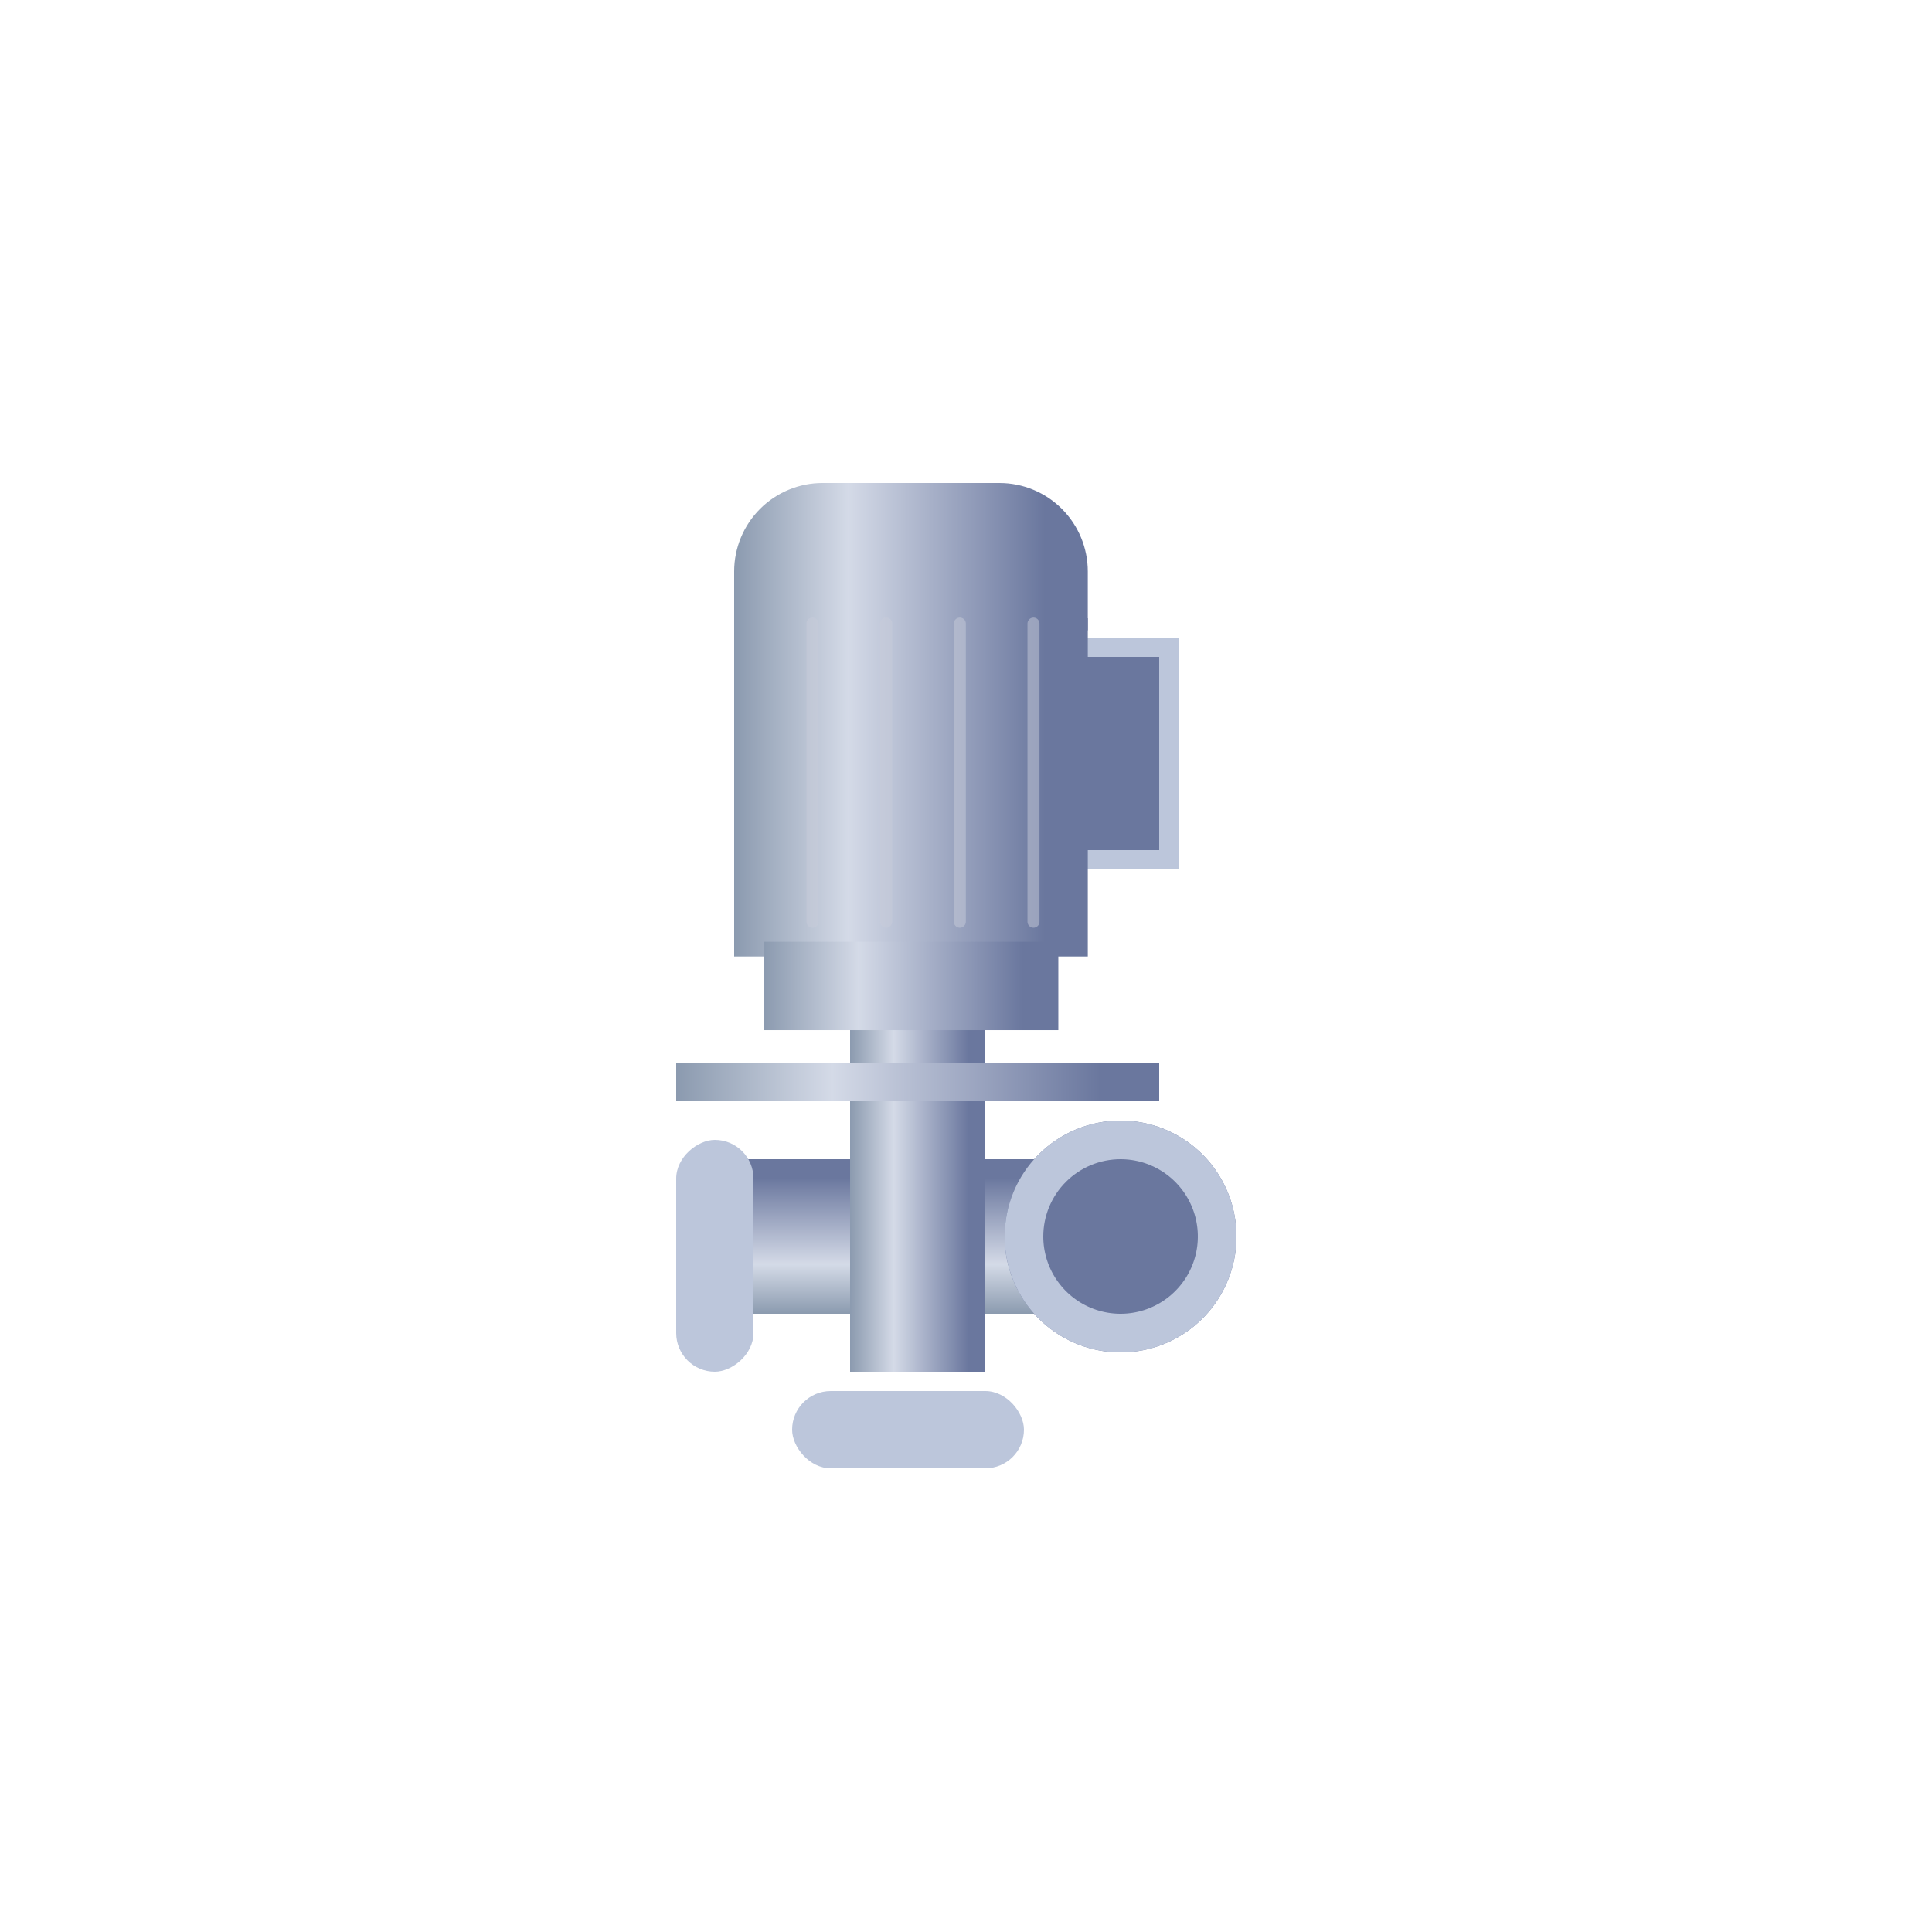 <svg width="100" height="100" viewBox="0 0 100 100" fill="none" xmlns="http://www.w3.org/2000/svg">
<path d="M36 60H46V68H36V60Z" fill="url(#paint0_linear_58_2)"/>
<g filter="url(#filter0_d_58_2)">
<rect x="35" y="70" width="12" height="4" rx="2" transform="rotate(-90 35 70)" fill="#BCC6DB"/>
</g>
<path d="M49 60H58V68H49V60Z" fill="url(#paint1_linear_58_2)"/>
<g filter="url(#filter1_i_58_2)">
<path d="M58 58C59.187 58 60.347 58.352 61.333 59.011C62.32 59.671 63.089 60.608 63.543 61.704C63.997 62.8 64.116 64.007 63.885 65.171C63.653 66.335 63.082 67.404 62.243 68.243C61.404 69.082 60.334 69.653 59.17 69.885C58.007 70.117 56.8 69.998 55.704 69.543C54.608 69.089 53.67 68.32 53.011 67.334C52.352 66.347 52 65.187 52 64C52 62.409 52.632 60.883 53.757 59.758C54.883 58.632 56.409 58 58 58Z" fill="#6A779E"/>
</g>
<path d="M58 59C58.989 59 59.956 59.294 60.778 59.843C61.6 60.392 62.241 61.173 62.619 62.087C62.998 63 63.097 64.006 62.904 64.976C62.711 65.946 62.235 66.837 61.535 67.536C60.836 68.235 59.945 68.711 58.975 68.904C58.005 69.097 57 68.998 56.087 68.62C55.173 68.241 54.392 67.6 53.843 66.778C53.293 65.956 53 64.989 53 64C53 62.674 53.527 61.402 54.465 60.465C55.402 59.527 56.674 59 58 59Z" stroke="#BCC6DB" stroke-width="2" stroke-miterlimit="10"/>
<path d="M44 25L44 71L51 71L51 25L44 25Z" fill="url(#paint2_linear_58_2)"/>
<path d="M35 55L35 57L60 57L60 55L35 55Z" fill="url(#paint3_linear_58_2)"/>
<g filter="url(#filter2_d_58_2)">
<rect x="41" y="71" width="12" height="4" rx="2" fill="#BCC6DB"/>
</g>
<g filter="url(#filter3_i_58_2)">
<path d="M55 33H61V45H55V33Z" fill="#6A779E"/>
</g>
<path d="M55.5 33.5H60.5V44.5H55.5V33.5Z" stroke="#BCC6DB" stroke-miterlimit="10"/>
<path d="M38 32L38 49.508L56.304 49.508L56.304 32L38 32Z" fill="url(#paint4_linear_58_2)"/>
<path d="M39.525 48.745L39.525 53.321L54.779 53.321L54.779 48.745L39.525 48.745Z" fill="url(#paint5_linear_58_2)"/>
<path d="M38 32.627L38 29.576C38 28.363 38.482 27.199 39.34 26.34C40.199 25.482 41.362 25 42.576 25L51.728 25C52.942 25 54.106 25.482 54.964 26.34C55.822 27.199 56.304 28.363 56.304 29.576L56.304 32.627L38 32.627Z" fill="url(#paint6_linear_58_2)"/>
<g filter="url(#filter4_d_58_2)">
<g opacity="0.502">
<path d="M41.432 47.707L41.432 32.276L41.432 47.707Z" stroke="#C8CCDA" stroke-width="0.621" stroke-linejoin="round"/>
</g>
</g>
<g filter="url(#filter5_d_58_2)">
<g opacity="0.502">
<path d="M49.059 47.707L49.059 32.276L49.059 47.707Z" stroke="#C8CCDA" stroke-width="0.621" stroke-linejoin="round"/>
</g>
</g>
<g filter="url(#filter6_d_58_2)">
<g opacity="0.502">
<path d="M45.246 47.707L45.246 32.276L45.246 47.707Z" stroke="#C8CCDA" stroke-width="0.621" stroke-linejoin="round"/>
</g>
</g>
<g filter="url(#filter7_d_58_2)">
<g opacity="0.502">
<path d="M52.872 47.707L52.872 32.276L52.872 47.707Z" stroke="#C8CCDA" stroke-width="0.621" stroke-linejoin="round"/>
</g>
</g>
<defs>
<filter id="filter0_d_58_2" x="33" y="57" width="8" height="16" filterUnits="userSpaceOnUse" color-interpolation-filters="sRGB">
<feFlood flood-opacity="0" result="BackgroundImageFix"/>
<feColorMatrix in="SourceAlpha" type="matrix" values="0 0 0 0 0 0 0 0 0 0 0 0 0 0 0 0 0 0 127 0" result="hardAlpha"/>
<feOffset dy="1"/>
<feGaussianBlur stdDeviation="1"/>
<feComposite in2="hardAlpha" operator="out"/>
<feColorMatrix type="matrix" values="0 0 0 0 0.016 0 0 0 0 0.271 0 0 0 0 0.38 0 0 0 0.55 0"/>
<feBlend mode="normal" in2="BackgroundImageFix" result="effect1_dropShadow_58_2"/>
<feBlend mode="normal" in="SourceGraphic" in2="effect1_dropShadow_58_2" result="shape"/>
</filter>
<filter id="filter1_i_58_2" x="52" y="58" width="12" height="12" filterUnits="userSpaceOnUse" color-interpolation-filters="sRGB">
<feFlood flood-opacity="0" result="BackgroundImageFix"/>
<feBlend mode="normal" in="SourceGraphic" in2="BackgroundImageFix" result="shape"/>
<feColorMatrix in="SourceAlpha" type="matrix" values="0 0 0 0 0 0 0 0 0 0 0 0 0 0 0 0 0 0 127 0" result="hardAlpha"/>
<feOffset/>
<feGaussianBlur stdDeviation="3"/>
<feComposite in2="hardAlpha" operator="arithmetic" k2="-1" k3="1"/>
<feColorMatrix type="matrix" values="0 0 0 0 0.016 0 0 0 0 0.271 0 0 0 0 0.38 0 0 0 0.55 0"/>
<feBlend mode="normal" in2="shape" result="effect1_innerShadow_58_2"/>
</filter>
<filter id="filter2_d_58_2" x="39" y="70" width="16" height="8" filterUnits="userSpaceOnUse" color-interpolation-filters="sRGB">
<feFlood flood-opacity="0" result="BackgroundImageFix"/>
<feColorMatrix in="SourceAlpha" type="matrix" values="0 0 0 0 0 0 0 0 0 0 0 0 0 0 0 0 0 0 127 0" result="hardAlpha"/>
<feOffset dy="1"/>
<feGaussianBlur stdDeviation="1"/>
<feComposite in2="hardAlpha" operator="out"/>
<feColorMatrix type="matrix" values="0 0 0 0 0.016 0 0 0 0 0.271 0 0 0 0 0.38 0 0 0 0.55 0"/>
<feBlend mode="normal" in2="BackgroundImageFix" result="effect1_dropShadow_58_2"/>
<feBlend mode="normal" in="SourceGraphic" in2="effect1_dropShadow_58_2" result="shape"/>
</filter>
<filter id="filter3_i_58_2" x="55" y="33" width="6" height="12" filterUnits="userSpaceOnUse" color-interpolation-filters="sRGB">
<feFlood flood-opacity="0" result="BackgroundImageFix"/>
<feBlend mode="normal" in="SourceGraphic" in2="BackgroundImageFix" result="shape"/>
<feColorMatrix in="SourceAlpha" type="matrix" values="0 0 0 0 0 0 0 0 0 0 0 0 0 0 0 0 0 0 127 0" result="hardAlpha"/>
<feOffset/>
<feGaussianBlur stdDeviation="3"/>
<feComposite in2="hardAlpha" operator="arithmetic" k2="-1" k3="1"/>
<feColorMatrix type="matrix" values="0 0 0 0 0.016 0 0 0 0 0.271 0 0 0 0 0.38 0 0 0 0.55 0"/>
<feBlend mode="normal" in2="shape" result="effect1_innerShadow_58_2"/>
</filter>
<filter id="filter4_d_58_2" x="41.122" y="31.965" width="1.242" height="16.052" filterUnits="userSpaceOnUse" color-interpolation-filters="sRGB">
<feFlood flood-opacity="0" result="BackgroundImageFix"/>
<feColorMatrix in="SourceAlpha" type="matrix" values="0 0 0 0 0 0 0 0 0 0 0 0 0 0 0 0 0 0 127 0" result="hardAlpha"/>
<feOffset dx="0.621"/>
<feColorMatrix type="matrix" values="0 0 0 0 0.016 0 0 0 0 0.271 0 0 0 0 0.38 0 0 0 0.549 0"/>
<feBlend mode="normal" in2="BackgroundImageFix" result="effect1_dropShadow_58_2"/>
<feBlend mode="normal" in="SourceGraphic" in2="effect1_dropShadow_58_2" result="shape"/>
</filter>
<filter id="filter5_d_58_2" x="48.748" y="31.965" width="1.242" height="16.052" filterUnits="userSpaceOnUse" color-interpolation-filters="sRGB">
<feFlood flood-opacity="0" result="BackgroundImageFix"/>
<feColorMatrix in="SourceAlpha" type="matrix" values="0 0 0 0 0 0 0 0 0 0 0 0 0 0 0 0 0 0 127 0" result="hardAlpha"/>
<feOffset dx="0.621"/>
<feColorMatrix type="matrix" values="0 0 0 0 0.016 0 0 0 0 0.271 0 0 0 0 0.38 0 0 0 0.549 0"/>
<feBlend mode="normal" in2="BackgroundImageFix" result="effect1_dropShadow_58_2"/>
<feBlend mode="normal" in="SourceGraphic" in2="effect1_dropShadow_58_2" result="shape"/>
</filter>
<filter id="filter6_d_58_2" x="44.935" y="31.965" width="1.242" height="16.052" filterUnits="userSpaceOnUse" color-interpolation-filters="sRGB">
<feFlood flood-opacity="0" result="BackgroundImageFix"/>
<feColorMatrix in="SourceAlpha" type="matrix" values="0 0 0 0 0 0 0 0 0 0 0 0 0 0 0 0 0 0 127 0" result="hardAlpha"/>
<feOffset dx="0.621"/>
<feColorMatrix type="matrix" values="0 0 0 0 0.016 0 0 0 0 0.271 0 0 0 0 0.38 0 0 0 0.549 0"/>
<feBlend mode="normal" in2="BackgroundImageFix" result="effect1_dropShadow_58_2"/>
<feBlend mode="normal" in="SourceGraphic" in2="effect1_dropShadow_58_2" result="shape"/>
</filter>
<filter id="filter7_d_58_2" x="52.562" y="31.965" width="1.242" height="16.052" filterUnits="userSpaceOnUse" color-interpolation-filters="sRGB">
<feFlood flood-opacity="0" result="BackgroundImageFix"/>
<feColorMatrix in="SourceAlpha" type="matrix" values="0 0 0 0 0 0 0 0 0 0 0 0 0 0 0 0 0 0 127 0" result="hardAlpha"/>
<feOffset dx="0.621"/>
<feColorMatrix type="matrix" values="0 0 0 0 0.016 0 0 0 0 0.271 0 0 0 0 0.38 0 0 0 0.549 0"/>
<feBlend mode="normal" in2="BackgroundImageFix" result="effect1_dropShadow_58_2"/>
<feBlend mode="normal" in="SourceGraphic" in2="effect1_dropShadow_58_2" result="shape"/>
</filter>
<linearGradient id="paint0_linear_58_2" x1="40.545" y1="60" x2="40.545" y2="68" gradientUnits="userSpaceOnUse">
<stop offset="0.12" stop-color="#6A779E"/>
<stop offset="0.68" stop-color="#D4DAE7"/>
<stop offset="1" stop-color="#8B9AAF"/>
</linearGradient>
<linearGradient id="paint1_linear_58_2" x1="53.091" y1="60" x2="53.091" y2="68" gradientUnits="userSpaceOnUse">
<stop offset="0.12" stop-color="#6A779E"/>
<stop offset="0.68" stop-color="#D4DAE7"/>
<stop offset="1" stop-color="#8B9AAF"/>
</linearGradient>
<linearGradient id="paint2_linear_58_2" x1="51" y1="48" x2="44" y2="48" gradientUnits="userSpaceOnUse">
<stop stop-color="#6A779E"/>
<stop offset="0.122" stop-color="#6A779E"/>
<stop offset="0.677" stop-color="#D4DAE7"/>
<stop offset="1" stop-color="#8B9AAF"/>
</linearGradient>
<linearGradient id="paint3_linear_58_2" x1="60" y1="56" x2="35" y2="56" gradientUnits="userSpaceOnUse">
<stop stop-color="#6A779E"/>
<stop offset="0.122" stop-color="#6A779E"/>
<stop offset="0.677" stop-color="#D4DAE7"/>
<stop offset="1" stop-color="#8B9AAF"/>
</linearGradient>
<linearGradient id="paint4_linear_58_2" x1="56.304" y1="40.754" x2="38" y2="40.754" gradientUnits="userSpaceOnUse">
<stop stop-color="#6A779E"/>
<stop offset="0.122" stop-color="#6A779E"/>
<stop offset="0.677" stop-color="#D4DAE7"/>
<stop offset="1" stop-color="#8B9AAF"/>
</linearGradient>
<linearGradient id="paint5_linear_58_2" x1="54.779" y1="51.033" x2="39.525" y2="51.033" gradientUnits="userSpaceOnUse">
<stop stop-color="#6A779E"/>
<stop offset="0.122" stop-color="#6A779E"/>
<stop offset="0.677" stop-color="#D4DAE7"/>
<stop offset="1" stop-color="#8B9AAF"/>
</linearGradient>
<linearGradient id="paint6_linear_58_2" x1="56.304" y1="28.814" x2="38" y2="28.814" gradientUnits="userSpaceOnUse">
<stop stop-color="#6A779E"/>
<stop offset="0.122" stop-color="#6A779E"/>
<stop offset="0.677" stop-color="#D4DAE7"/>
<stop offset="1" stop-color="#8B9AAF"/>
</linearGradient>
</defs>
</svg>
